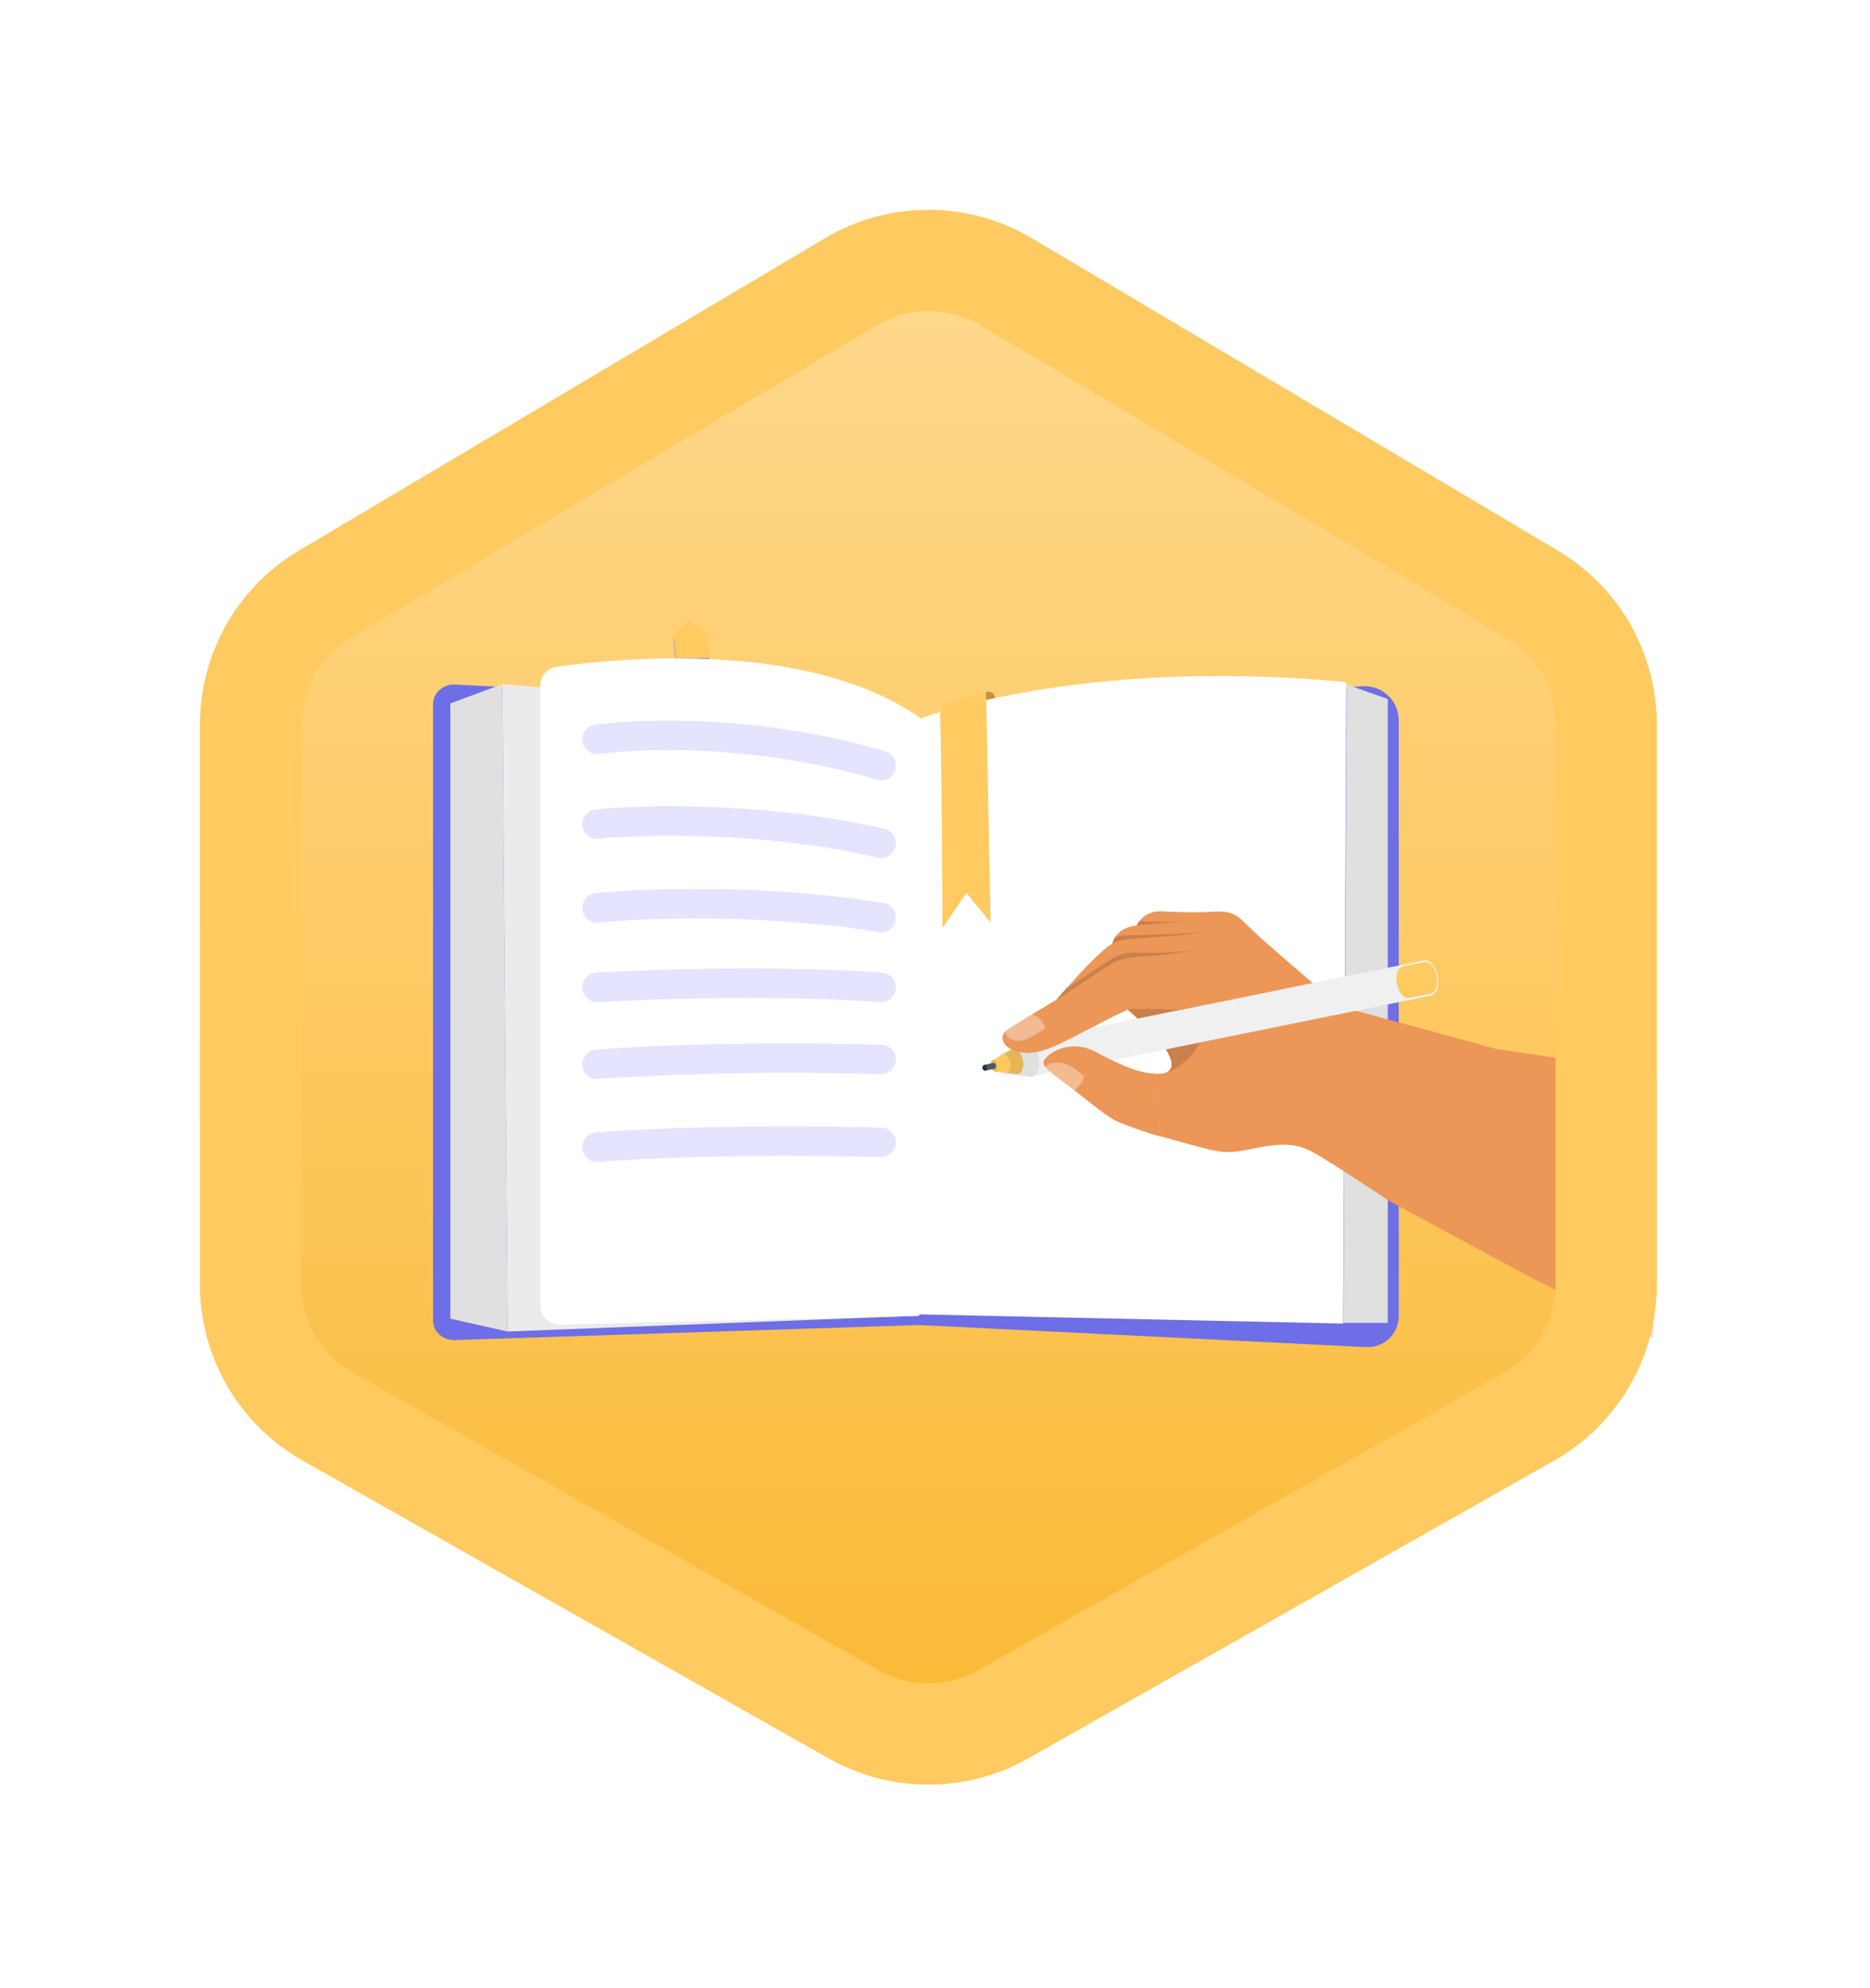 <svg width="95" height="101" viewBox="0 0 95 101" fill="none" xmlns="http://www.w3.org/2000/svg">
<g filter="url(#filter0_d_1_848)">
<path d="M10.164 31.808C10.164 28.184 12.075 24.828 15.191 22.977L41.914 7.106C45.15 5.184 49.178 5.184 52.414 7.106L79.137 22.977C82.254 24.828 84.164 28.184 84.164 31.808V60.262C84.164 63.962 82.173 67.376 78.952 69.2L52.23 84.33C49.087 86.109 45.241 86.109 42.099 84.33L15.376 69.2C12.155 67.376 10.164 63.962 10.164 60.262V31.808Z" fill="url(#paint0_linear_1_848)"/>
<g filter="url(#filter1_i_1_848)">
<path fill-rule="evenodd" clip-rule="evenodd" d="M79.025 31.809V60.262C79.025 62.112 78.029 63.819 76.419 64.731L49.697 79.861C48.125 80.75 46.202 80.75 44.631 79.861L17.909 64.731C16.298 63.819 15.303 62.112 15.303 60.262V31.809C15.303 29.997 16.258 28.319 17.817 27.393L44.539 11.522C46.157 10.56 48.171 10.56 49.789 11.522L76.511 27.393C78.07 28.319 79.025 29.997 79.025 31.809Z" fill="url(#paint1_linear_1_848)"/>
</g>
<mask id="mask0_1_848" style="mask-type:alpha" maskUnits="userSpaceOnUse" x="10" y="5" width="74" height="81">
<path d="M10 31.476C10 27.852 11.911 24.496 15.027 22.645L41.75 6.774C44.986 4.852 49.014 4.852 52.25 6.774L78.972 22.645C82.09 24.496 84 27.852 84 31.476V59.929C84 63.63 82.009 67.044 78.788 68.868L52.066 83.998C48.923 85.777 45.077 85.777 41.934 83.998L15.212 68.868C11.991 67.044 10 63.63 10 59.929V31.476Z" fill="#D9D9D9"/>
</mask>
<g mask="url(#mask0_1_848)">
<g filter="url(#filter2_di_1_848)">
<path d="M71.059 31.601V61.863C71.059 62.08 71.015 62.294 70.929 62.492C70.844 62.691 70.718 62.869 70.56 63.017C70.402 63.165 70.216 63.279 70.013 63.352C69.809 63.425 69.593 63.455 69.377 63.441L46.701 62.319L46.907 31.552L69.189 29.867C69.428 29.849 69.668 29.88 69.894 29.959C70.12 30.038 70.327 30.163 70.503 30.326C70.678 30.488 70.819 30.686 70.914 30.905C71.01 31.125 71.059 31.361 71.059 31.601Z" fill="#7A7AFF"/>
<path d="M71.059 31.601V61.863C71.059 62.08 71.015 62.294 70.929 62.492C70.844 62.691 70.718 62.869 70.56 63.017C70.402 63.165 70.216 63.279 70.013 63.352C69.809 63.425 69.593 63.455 69.377 63.441L46.701 62.319L46.907 31.552L69.189 29.867C69.428 29.849 69.668 29.88 69.894 29.959C70.12 30.038 70.327 30.163 70.503 30.326C70.678 30.488 70.819 30.686 70.914 30.905C71.01 31.125 71.059 31.361 71.059 31.601Z" fill="black" fill-opacity="0.1"/>
<path d="M68.415 29.779L70.503 30.515V61.569V62.211L68.247 62.208L68.415 29.779Z" fill="#E0E0E0"/>
<path d="M50.098 49.518C50.134 49.518 50.168 49.504 50.193 49.478C50.219 49.453 50.233 49.419 50.233 49.383C50.233 49.347 50.219 49.313 50.193 49.288C50.168 49.263 50.134 49.248 50.098 49.248C50.062 49.248 50.028 49.263 50.003 49.288C49.978 49.313 49.964 49.347 49.964 49.383C49.964 49.419 49.978 49.453 50.003 49.478C50.028 49.504 50.062 49.518 50.098 49.518Z" fill="white"/>
<path d="M49.951 35.165C50.027 35.172 50.104 35.165 50.178 35.146C50.102 35.136 50.025 35.143 49.951 35.165Z" fill="#E0E0E0"/>
<path d="M50.181 35.147L50.182 35.145L50.178 35.147H50.181Z" fill="#E0E0E0"/>
<path d="M50.094 30.143C50.094 30.143 50.436 30.114 50.504 30.334L50.57 30.555L50.094 30.662V30.143Z" fill="#7A7AFF"/>
<path d="M50.094 30.144C50.094 30.144 50.435 30.115 50.503 30.335L50.57 30.555L50.094 30.663V30.144Z" fill="#C59536"/>
<path d="M69.534 50.572L71.5 50.563L72.474 51.744L71.5 53.005H69.523L69.534 50.572Z" fill="#FFCA5F"/>
<path d="M22 30.77V62.095C22 62.663 22.514 63.113 23.125 63.083L46.701 62.319C47.267 62.29 46.907 61.256 46.907 60.73L40.569 31.593C40.569 31.067 40.125 30.633 39.559 30.605L23.125 29.781C22.513 29.747 22 30.202 22 30.77Z" fill="#7A7AFF"/>
<path d="M22 30.77V62.095C22 62.663 22.514 63.113 23.125 63.083L46.701 62.319C47.267 62.29 46.907 61.256 46.907 60.73L40.569 31.593C40.569 31.067 40.125 30.633 39.559 30.605L23.125 29.781C22.513 29.747 22 30.202 22 30.77Z" fill="black" fill-opacity="0.1"/>
<path d="M25.52 29.758L25.783 62.65L46.704 61.847L46.906 31.553L25.52 29.758Z" fill="#EBEBEB"/>
<path d="M34.333 28.676L34.214 27.464L35.049 26.736L35.942 27.467L36.06 28.676H34.333Z" fill="#7A7AFF"/>
<path d="M27.442 29.842C27.442 29.36 27.783 28.948 28.26 28.88C31.168 28.463 41.131 27.414 46.873 31.564L46.672 61.857L28.466 62.305C27.905 62.319 27.442 61.867 27.442 61.305V29.842Z" fill="white"/>
<path d="M29.927 33.497L29.929 33.496H29.926L29.927 33.497Z" fill="#E0E0E0"/>
<path d="M44.962 34.039L44.901 34.017C44.921 34.026 44.941 34.033 44.962 34.039Z" fill="#E0E0E0"/>
<path d="M22.88 30.738L25.52 29.758L25.783 62.65L22.88 61.998V30.738Z" fill="#E0E0E0"/>
<path d="M34.333 28.439L34.214 27.227L35.049 26.498L35.942 27.229L36.06 28.439H34.333Z" fill="#FFCA5F"/>
<path d="M46.815 31.488C46.815 31.488 54.889 28.372 68.396 29.656L68.233 62.247L46.581 61.777L46.815 31.488Z" fill="white"/>
<path d="M47.765 31.402C47.841 33.724 47.884 42.147 47.884 42.147L49.09 40.361L50.324 41.869L50.094 30.147L48.314 30.656C48.152 30.701 48.011 30.8 47.911 30.935C47.812 31.07 47.761 31.235 47.765 31.402Z" fill="#FFCA5F"/>
<path d="M30.331 32.565C33.484 32.161 39.215 32.239 44.76 33.893M30.331 36.87C32.696 36.627 38.893 36.482 44.76 37.84M30.331 41.129C32.617 40.887 38.704 40.644 44.76 41.615M30.331 45.167C32.933 45.005 39.461 44.779 44.76 45.167M30.331 49.071C32.302 48.909 37.947 48.634 44.76 48.828M30.331 53.282C32.302 53.121 37.947 52.846 44.76 53.04" stroke="#E4E4FF" stroke-width="1.5" stroke-linecap="round"/>
<g filter="url(#filter3_d_1_848)">
<path d="M62.132 40.819C61.027 40.887 60.221 40.83 59.5 40.8C58.778 40.771 58.372 41.235 58.258 41.517C57.354 41.635 57.146 42.06 57 42.459L56.534 44.71C56.534 44.71 59.108 46.834 59.624 47.639L59.63 47.648C59.852 47.995 60.325 48.734 59.756 48.992C59.592 49.054 59.417 49.077 59.242 49.061L59.459 52.232C60.526 52.534 60.797 52.609 61.746 52.856C62.968 53.175 63.396 53 64.484 52.794C66.085 52.49 66.696 52.73 67.506 53.215C68.436 53.769 69.639 54.568 71.08 55.522L78.56 59.556L84.5 62.499L84.207 48.943L76.493 47.792C76.493 47.792 71.41 46.392 69.872 45.987C68.462 45.614 68.27 45.359 67.329 44.562C66.6 43.943 64.781 42.386 64.159 41.792C63.41 41.076 63.237 40.75 62.132 40.819Z" fill="#EC9658"/>
<path d="M58.249 41.513C58.281 41.44 58.322 41.371 58.371 41.308C58.85 41.299 59.759 41.391 60.794 41.31C59.988 41.411 59.543 41.374 58.249 41.513Z" fill="#C9804B"/>
<path d="M57.145 42.127C57.563 41.955 57.928 42.035 58.539 42.003C59.307 41.964 60.814 41.972 61.622 41.824C60.955 42.072 58.554 42.746 56.838 43.222L56.996 42.457C57.035 42.342 57.085 42.232 57.145 42.127Z" fill="#C9804B"/>
<path d="M57.349 43.826L61.299 43.913C61.299 43.913 61.661 45.844 61.62 46.867C61.578 47.89 60.231 49.033 59.346 49.092L59.323 49.063C59.47 49.071 59.617 49.047 59.753 48.993C60.326 48.733 59.841 47.984 59.621 47.64C59.105 46.835 56.531 44.711 56.531 44.711L56.647 44.151L57.349 43.826Z" fill="#C9804B"/>
<path d="M63.624 42.304C62.721 41.558 62.139 41.709 61.373 41.881C60.607 42.053 58.832 42.132 58.049 42.206C57.267 42.281 57.071 42.309 56.31 43.008C55.549 43.707 54.17 45.297 54.17 45.297C54.17 45.297 62.073 44.033 62.845 43.822C63.617 43.611 64.356 43.136 63.624 42.304Z" fill="#EC9658"/>
<path d="M56.873 42.992C56.872 42.994 56.87 42.995 56.868 42.996C56.866 42.997 56.864 42.998 56.862 42.998C56.837 42.972 56.834 42.916 56.825 42.882C56.815 42.849 56.801 42.797 56.787 42.756C56.773 42.714 56.758 42.675 56.74 42.634C56.763 42.616 56.786 42.6 56.807 42.584C56.845 42.687 56.87 42.795 56.882 42.905C56.889 42.934 56.886 42.965 56.873 42.992ZM57.339 42.764C57.327 42.65 57.304 42.538 57.269 42.429C57.259 42.401 57.248 42.374 57.235 42.347C57.262 42.334 57.291 42.327 57.319 42.319C57.334 42.348 57.344 42.378 57.354 42.409C57.396 42.525 57.415 42.647 57.408 42.77C57.407 42.809 57.344 42.798 57.339 42.764ZM57.077 42.494C57.105 42.556 57.129 42.621 57.149 42.686C57.193 42.82 57.212 42.96 57.206 43.1C57.203 43.135 57.15 43.117 57.146 43.09C57.134 42.968 57.113 42.846 57.082 42.726C57.066 42.67 57.046 42.614 57.023 42.56C57.009 42.533 56.995 42.503 56.98 42.474C57.004 42.462 57.025 42.447 57.047 42.435C57.057 42.456 57.067 42.475 57.077 42.494Z" fill="#C9804B"/>
<path d="M58.598 42.913C59.559 42.921 60.52 42.865 61.474 42.748L62.173 43.475L61.767 44.036C59.403 44.46 54.172 45.297 54.172 45.297C54.172 45.297 54.376 45.062 54.667 44.733C54.667 44.733 56.167 43.741 56.839 43.299C57.511 42.857 57.938 42.897 58.598 42.913Z" fill="#C9804B"/>
<path d="M56.236 47.982C56.298 48.017 56.358 48.054 56.425 48.086C57.306 48.536 58.227 49.025 59.242 49.062L59.461 52.239C58.743 52.038 58.039 51.795 57.351 51.509C56.752 51.278 55.575 50.25 54.731 49.622C53.888 48.993 53.502 48.746 53.514 48.474C53.523 48.16 54.763 47.16 56.236 47.982Z" fill="#EC9658"/>
<path d="M57.058 51.359C57.084 51.334 57.109 51.31 57.133 51.285C57.183 51.23 57.231 51.174 57.274 51.114C57.313 51.05 57.357 50.99 57.407 50.935C57.421 50.924 57.456 50.932 57.452 50.953C57.429 51.033 57.391 51.107 57.34 51.172C57.291 51.243 57.236 51.311 57.176 51.373C57.165 51.385 57.153 51.395 57.142 51.406L57.058 51.359Z" fill="#C9804B"/>
<path d="M56.781 51.154C56.871 51.075 56.953 50.987 57.026 50.892C57.087 50.811 57.139 50.723 57.181 50.63C57.211 50.565 57.235 50.497 57.252 50.427C57.265 50.371 57.273 50.314 57.29 50.259C57.295 50.245 57.328 50.246 57.331 50.261C57.35 50.379 57.337 50.501 57.294 50.612C57.256 50.728 57.201 50.838 57.131 50.939C57.054 51.048 56.966 51.147 56.866 51.236L56.766 51.169C56.768 51.166 56.776 51.162 56.781 51.154Z" fill="#C9804B"/>
<path d="M56.66 50.856C56.725 50.788 56.785 50.715 56.84 50.638C56.863 50.604 56.884 50.57 56.904 50.535C56.919 50.496 56.941 50.462 56.969 50.432C56.984 50.424 57.018 50.43 57.017 50.45C57.001 50.545 56.962 50.635 56.905 50.712C56.854 50.792 56.797 50.867 56.735 50.938C56.695 50.982 56.653 51.024 56.61 51.066L56.517 51C56.566 50.953 56.614 50.906 56.66 50.856Z" fill="#C9804B"/>
<path d="M55.079 49.884C55.324 49.715 55.502 49.466 55.584 49.179C55.584 49.179 55.03 48.704 54.669 48.563C54.309 48.422 53.699 48.479 53.615 48.722C53.798 49.091 54.41 49.406 55.079 49.884Z" fill="white" fill-opacity="0.35"/>
<path opacity="0.3" d="M55.079 49.884C55.001 49.828 54.924 49.775 54.848 49.723C55.071 49.513 55.318 49.331 55.585 49.181C55.503 49.467 55.324 49.715 55.079 49.884Z" fill="white"/>
<path d="M60.437 45.813C59.535 45.738 57.965 45.713 57.801 45.786C56.872 46.198 55.949 46.725 54.967 47.217C53.986 47.709 53.273 48.077 52.405 47.972C51.622 47.877 51.101 47.242 51.692 46.818C52.198 46.454 53.289 45.839 54.169 45.298C55.05 44.757 56.277 43.878 56.994 43.45C57.711 43.021 58.687 43.145 59.815 42.992C60.796 42.858 61.975 42.571 62.649 42.795C63.322 43.019 65.014 44.295 65.651 44.751L60.437 45.813Z" fill="#EC9658"/>
<path d="M56.961 43.527C56.983 43.582 57.01 43.636 57.041 43.687C57.107 43.792 57.182 43.892 57.264 43.985C57.284 44.01 57.241 44.023 57.223 44.011C57.119 43.927 57.033 43.823 56.971 43.705C56.936 43.648 56.907 43.588 56.881 43.526L56.879 43.521C56.901 43.509 56.921 43.495 56.942 43.483L56.961 43.527Z" fill="#C9804B"/>
<path d="M57.946 43.829C57.947 43.852 57.902 43.845 57.898 43.827C57.868 43.681 57.808 43.543 57.723 43.421C57.683 43.368 57.638 43.319 57.589 43.276L57.539 43.237C57.572 43.229 57.605 43.221 57.638 43.213C57.692 43.26 57.74 43.313 57.781 43.37C57.882 43.503 57.939 43.663 57.946 43.829Z" fill="#C9804B"/>
<path d="M57.578 43.695C57.635 43.798 57.679 43.907 57.709 44.02C57.733 44.117 57.775 44.254 57.728 44.348C57.728 44.348 57.716 44.354 57.714 44.351C57.691 44.302 57.676 44.25 57.668 44.197C57.656 44.141 57.642 44.085 57.624 44.031C57.56 43.829 57.453 43.644 57.31 43.488C57.268 43.443 57.222 43.4 57.174 43.361C57.209 43.343 57.243 43.326 57.284 43.314C57.316 43.345 57.348 43.377 57.377 43.41C57.456 43.496 57.523 43.592 57.578 43.695Z" fill="#C9804B"/>
<path d="M53.672 45.612C53.702 45.642 53.731 45.675 53.76 45.706C53.818 45.772 53.874 45.839 53.928 45.909C53.931 45.913 53.933 45.917 53.934 45.921C53.936 45.926 53.936 45.93 53.935 45.935C53.935 45.94 53.933 45.944 53.931 45.948C53.929 45.952 53.925 45.955 53.922 45.958C53.902 45.968 53.88 45.956 53.869 45.941C53.821 45.879 53.771 45.817 53.716 45.754L53.635 45.667L53.605 45.637L53.663 45.602L53.672 45.612Z" fill="#C9804B"/>
<path d="M54.039 45.717C53.977 45.651 53.91 45.588 53.84 45.53L53.816 45.51L53.895 45.463L53.903 45.47C53.975 45.533 54.042 45.601 54.106 45.673C54.168 45.745 54.226 45.82 54.279 45.899C54.341 45.979 54.388 46.069 54.419 46.165C54.427 46.182 54.394 46.189 54.384 46.177C54.322 46.098 54.273 46.01 54.213 45.93C54.159 45.856 54.101 45.785 54.039 45.717Z" fill="#C9804B"/>
<path d="M54.322 45.737C54.243 45.64 54.159 45.548 54.069 45.46C54.047 45.439 54.025 45.419 54.002 45.4C54.025 45.388 54.045 45.373 54.068 45.359L54.115 45.402C54.21 45.499 54.296 45.604 54.373 45.716C54.39 45.746 54.339 45.758 54.322 45.737Z" fill="#C9804B"/>
<path d="M52.938 46.036C53.532 46.246 53.606 46.74 53.606 46.74C53.3 46.956 52.975 47.142 52.635 47.297C52.153 47.502 51.77 47.308 51.611 47.093C51.453 46.877 51.898 46.615 52.938 46.036Z" fill="white" fill-opacity="0.35"/>
<path opacity="0.3" d="M52.77 46.129C52.825 46.102 52.88 46.068 52.938 46.035C53.532 46.245 53.606 46.739 53.606 46.739C53.421 46.73 52.944 46.409 52.77 46.129Z" fill="white"/>
<path d="M62.411 42.63C62.761 42.69 63.052 42.895 63.332 43.101C63.486 43.219 63.647 43.328 63.814 43.426C63.825 43.432 63.807 43.443 63.8 43.44C63.497 43.318 63.229 43.121 62.948 42.963C62.652 42.783 62.306 42.702 61.961 42.731C61.758 42.741 61.556 42.767 61.353 42.785C61.338 42.787 61.341 42.772 61.353 42.768C61.685 42.648 62.059 42.572 62.411 42.63Z" fill="#C9804B"/>
<path d="M52.566 47.411L52.925 49.196L53.099 49.16L73.2 45.082C73.229 45.076 73.257 45.066 73.283 45.053C73.397 44.983 73.48 44.873 73.514 44.744C73.645 44.356 73.53 43.791 73.258 43.484C73.194 43.405 73.109 43.344 73.014 43.309C72.988 43.3 72.961 43.294 72.933 43.292C72.909 43.289 72.884 43.289 72.859 43.292C72.859 43.292 72.852 43.296 72.847 43.294L72.843 43.296L52.566 47.411Z" fill="#F0F0F0"/>
<path d="M52.984 47.599C52.713 47.291 52.386 47.357 52.256 47.746C52.126 48.136 52.24 48.7 52.511 49.007C52.783 49.315 53.109 49.248 53.239 48.86C53.37 48.471 53.255 47.906 52.984 47.599Z" fill="#FFCA5F"/>
<path d="M51.368 48.065C51.375 48.062 51.382 48.058 51.389 48.054L52.455 47.46L52.468 47.453C52.474 47.45 52.481 47.446 52.488 47.443L52.499 47.438C52.646 47.368 52.826 47.419 52.986 47.601C53.258 47.908 53.372 48.473 53.242 48.862C53.166 49.088 53.024 49.204 52.866 49.203L52.856 49.201C52.84 49.201 52.824 49.199 52.808 49.196L52.798 49.195L51.587 49.063C51.514 49.051 51.449 49.012 51.404 48.954C51.325 48.854 51.27 48.737 51.245 48.612C51.219 48.486 51.224 48.357 51.258 48.234C51.274 48.167 51.313 48.107 51.368 48.065Z" fill="#E0E0E0"/>
<path d="M50.925 48.369L51.892 47.83C51.9 47.825 51.909 47.82 51.918 47.817C52.023 47.764 52.152 47.8 52.267 47.931C52.365 48.055 52.433 48.2 52.464 48.355C52.495 48.51 52.49 48.67 52.448 48.822C52.394 48.981 52.295 49.064 52.184 49.064L52.178 49.066L52.147 49.063L51.034 48.937C50.993 48.93 50.956 48.908 50.931 48.876C50.886 48.819 50.855 48.753 50.841 48.682C50.827 48.612 50.83 48.539 50.849 48.47C50.854 48.449 50.863 48.429 50.876 48.411C50.889 48.394 50.906 48.38 50.925 48.369Z" fill="#FFCA5F"/>
<path opacity="0.1" d="M50.925 48.369L51.892 47.83C51.9 47.825 51.909 47.82 51.918 47.817C52.023 47.764 52.152 47.8 52.267 47.931C52.365 48.055 52.433 48.2 52.464 48.355C52.495 48.51 52.49 48.67 52.448 48.822C52.394 48.981 52.295 49.064 52.184 49.064L52.178 49.066L52.147 49.063L51.034 48.937C50.993 48.93 50.956 48.908 50.931 48.876C50.886 48.819 50.855 48.753 50.841 48.682C50.827 48.612 50.83 48.539 50.849 48.47C50.854 48.449 50.863 48.429 50.876 48.411C50.889 48.394 50.906 48.38 50.925 48.369Z" fill="black"/>
<path d="M50.847 48.468C50.828 48.538 50.826 48.611 50.841 48.682C50.855 48.752 50.886 48.818 50.931 48.875C50.956 48.907 50.993 48.929 51.033 48.936L51.596 49C51.687 49.009 51.764 48.95 51.807 48.826C51.837 48.715 51.841 48.598 51.819 48.486C51.796 48.373 51.746 48.267 51.675 48.177C51.593 48.083 51.5 48.057 51.424 48.093L51.404 48.103L50.925 48.37C50.906 48.38 50.89 48.394 50.876 48.411C50.863 48.428 50.853 48.448 50.847 48.468Z" fill="#FFCA5F"/>
<path opacity="0.1" d="M51.082 48.42C50.995 48.321 50.891 48.343 50.847 48.468C50.828 48.537 50.825 48.61 50.839 48.681C50.854 48.751 50.884 48.817 50.929 48.874C51.016 48.973 51.121 48.951 51.165 48.826C51.184 48.756 51.187 48.683 51.172 48.613C51.158 48.542 51.127 48.476 51.082 48.42Z" fill="black"/>
<path d="M71.754 43.61L71.761 43.607C71.764 43.605 71.768 43.603 71.771 43.602L72.845 43.385C72.853 43.382 72.862 43.381 72.87 43.38L72.876 43.377C72.989 43.361 73.116 43.416 73.231 43.545C73.356 43.703 73.442 43.888 73.481 44.085C73.521 44.282 73.514 44.486 73.46 44.68C73.402 44.856 73.298 44.958 73.179 44.982L72.091 45.202C72.09 45.203 72.088 45.203 72.087 45.204L72.081 45.207C71.964 45.226 71.834 45.172 71.715 45.037C71.59 44.88 71.504 44.694 71.465 44.497C71.425 44.3 71.432 44.096 71.485 43.902C71.541 43.741 71.641 43.639 71.754 43.61Z" fill="#FFCA5F"/>
<path d="M50.527 48.599L50.974 48.5C50.987 48.498 51.001 48.499 51.014 48.505C51.027 48.51 51.038 48.519 51.045 48.53C51.068 48.559 51.084 48.593 51.091 48.629C51.098 48.665 51.097 48.703 51.087 48.738C51.084 48.751 51.078 48.763 51.069 48.772C51.06 48.782 51.049 48.789 51.036 48.793L50.59 48.893C50.565 48.898 50.539 48.896 50.515 48.887C50.484 48.877 50.457 48.857 50.439 48.83C50.42 48.803 50.411 48.771 50.412 48.738C50.413 48.706 50.425 48.674 50.446 48.649C50.467 48.624 50.495 48.606 50.527 48.598L50.527 48.599Z" fill="#455A64"/>
<path d="M50.499 48.609C50.507 48.605 50.515 48.6 50.523 48.598C50.535 48.598 50.547 48.602 50.557 48.608C50.568 48.613 50.577 48.621 50.584 48.631C50.607 48.66 50.623 48.694 50.63 48.73C50.637 48.766 50.636 48.804 50.626 48.839C50.623 48.852 50.617 48.864 50.608 48.873C50.599 48.883 50.588 48.889 50.576 48.893C50.574 48.895 50.571 48.896 50.568 48.897C50.566 48.898 50.564 48.899 50.561 48.9C50.545 48.901 50.528 48.898 50.513 48.893C50.475 48.879 50.444 48.852 50.426 48.816C50.409 48.781 50.405 48.74 50.417 48.702C50.423 48.681 50.434 48.662 50.448 48.646C50.462 48.63 50.48 48.618 50.499 48.609Z" fill="#263238"/>
<path d="M63.624 42.305C62.722 41.559 62.139 41.71 61.373 41.882C60.608 42.054 58.832 42.133 58.05 42.208C57.267 42.282 57.071 42.31 56.31 43.009C55.55 43.708 54.171 45.298 54.171 45.298C54.171 45.298 62.073 44.035 62.846 43.823C63.618 43.612 64.357 43.137 63.624 42.305Z" fill="#EC9658"/>
<path d="M58.598 42.912C59.559 42.92 60.52 42.865 61.474 42.747L62.173 43.475L61.767 44.035C59.403 44.46 54.172 45.297 54.172 45.297C54.172 45.297 54.376 45.061 54.667 44.732C54.667 44.732 56.167 43.74 56.839 43.298C57.511 42.856 57.938 42.896 58.598 42.912Z" fill="#C9804B"/>
<path d="M56.236 47.981C56.299 48.017 56.359 48.053 56.426 48.085C57.307 48.535 58.227 49.024 59.242 49.061L59.461 52.239C58.744 52.038 58.039 51.794 57.352 51.509C56.753 51.277 55.575 50.249 54.732 49.621C53.888 48.992 53.502 48.745 53.515 48.474C53.524 48.16 54.763 47.159 56.236 47.981Z" fill="#EC9658"/>
<path d="M55.079 49.885C55.324 49.716 55.502 49.467 55.584 49.181C55.584 49.181 55.03 48.705 54.669 48.564C54.309 48.423 53.699 48.48 53.615 48.723C53.798 49.092 54.41 49.407 55.079 49.885Z" fill="white" fill-opacity="0.35"/>
<path d="M60.437 45.814C59.535 45.739 57.965 45.714 57.801 45.787C56.872 46.199 55.949 46.726 54.967 47.218C53.986 47.71 53.273 48.078 52.405 47.974C51.622 47.878 51.101 47.243 51.692 46.819C52.198 46.456 53.289 45.84 54.169 45.299C55.05 44.758 56.277 43.879 56.994 43.451C57.711 43.022 58.687 43.146 59.815 42.993C60.796 42.859 61.975 42.572 62.649 42.796C63.322 43.02 65.014 44.297 65.651 44.752L60.437 45.814Z" fill="#EC9658"/>
<path d="M52.939 46.038C53.532 46.247 53.606 46.741 53.606 46.741C53.301 46.957 52.976 47.144 52.635 47.298C52.153 47.503 51.77 47.309 51.612 47.094C51.453 46.878 51.899 46.616 52.939 46.038Z" fill="white" fill-opacity="0.35"/>
</g>
</g>
</g>
<path fill-rule="evenodd" clip-rule="evenodd" d="M79.025 60.262V31.808C79.025 29.996 78.07 28.319 76.511 27.393L49.789 11.521C48.171 10.56 46.157 10.56 44.539 11.521L17.817 27.393C16.258 28.319 15.303 29.996 15.303 31.808V60.262C15.303 62.112 16.298 63.819 17.909 64.731L44.631 79.86C46.203 80.75 48.126 80.75 49.697 79.86L76.419 64.731C78.03 63.819 79.025 62.112 79.025 60.262ZM15.191 22.977C12.075 24.828 10.164 28.184 10.164 31.808V60.262C10.164 63.962 12.155 67.376 15.376 69.2L42.099 84.33C45.241 86.109 49.087 86.109 52.23 84.33L78.952 69.2C82.173 67.376 84.164 63.962 84.164 60.262V31.808C84.164 28.184 82.254 24.828 79.137 22.977L52.414 7.106C49.178 5.184 45.15 5.184 41.914 7.106L15.191 22.977Z" fill="#FFCA5F"/>
</g>
<defs>
<filter id="filter0_d_1_848" x="-3" y="0.332" width="100.164" height="100.332" filterUnits="userSpaceOnUse" color-interpolation-filters="sRGB">
<feFlood flood-opacity="0" result="BackgroundImageFix"/>
<feColorMatrix in="SourceAlpha" type="matrix" values="0 0 0 0 0 0 0 0 0 0 0 0 0 0 0 0 0 0 127 0" result="hardAlpha"/>
<feOffset dy="5"/>
<feGaussianBlur stdDeviation="5"/>
<feComposite in2="hardAlpha" operator="out"/>
<feColorMatrix type="matrix" values="0 0 0 0 0.863 0 0 0 0 0.604 0 0 0 0 0.083 0 0 0 0.25 0"/>
<feBlend mode="normal" in2="BackgroundImageFix" result="effect1_dropShadow_1_848"/>
<feBlend mode="normal" in="SourceGraphic" in2="effect1_dropShadow_1_848" result="shape"/>
</filter>
<filter id="filter1_i_1_848" x="15.303" y="10.801" width="63.722" height="69.727" filterUnits="userSpaceOnUse" color-interpolation-filters="sRGB">
<feFlood flood-opacity="0" result="BackgroundImageFix"/>
<feBlend mode="normal" in="SourceGraphic" in2="BackgroundImageFix" result="shape"/>
<feColorMatrix in="SourceAlpha" type="matrix" values="0 0 0 0 0 0 0 0 0 0 0 0 0 0 0 0 0 0 127 0" result="hardAlpha"/>
<feOffset/>
<feGaussianBlur stdDeviation="0.5"/>
<feComposite in2="hardAlpha" operator="arithmetic" k2="-1" k3="1"/>
<feColorMatrix type="matrix" values="0 0 0 0 0.859 0 0 0 0 0.624 0 0 0 0 0.149 0 0 0 1 0"/>
<feBlend mode="normal" in2="shape" result="effect1_innerShadow_1_848"/>
</filter>
<filter id="filter2_di_1_848" x="20.5" y="24.998" width="65.5" height="39.946" filterUnits="userSpaceOnUse" color-interpolation-filters="sRGB">
<feFlood flood-opacity="0" result="BackgroundImageFix"/>
<feColorMatrix in="SourceAlpha" type="matrix" values="0 0 0 0 0 0 0 0 0 0 0 0 0 0 0 0 0 0 127 0" result="hardAlpha"/>
<feOffset/>
<feGaussianBlur stdDeviation="0.75"/>
<feComposite in2="hardAlpha" operator="out"/>
<feColorMatrix type="matrix" values="0 0 0 0 0.188 0 0 0 0 0.188 0 0 0 0 0.282 0 0 0 0.3 0"/>
<feBlend mode="normal" in2="BackgroundImageFix" result="effect1_dropShadow_1_848"/>
<feBlend mode="normal" in="SourceGraphic" in2="effect1_dropShadow_1_848" result="shape"/>
<feColorMatrix in="SourceAlpha" type="matrix" values="0 0 0 0 0 0 0 0 0 0 0 0 0 0 0 0 0 0 127 0" result="hardAlpha"/>
<feOffset/>
<feGaussianBlur stdDeviation="0.75"/>
<feComposite in2="hardAlpha" operator="arithmetic" k2="-1" k3="1"/>
<feColorMatrix type="matrix" values="0 0 0 0 1 0 0 0 0 1 0 0 0 0 1 0 0 0 1 0"/>
<feBlend mode="normal" in2="shape" result="effect2_innerShadow_1_848"/>
</filter>
<filter id="filter3_d_1_848" x="49.11" y="40.499" width="35.69" height="23.3" filterUnits="userSpaceOnUse" color-interpolation-filters="sRGB">
<feFlood flood-opacity="0" result="BackgroundImageFix"/>
<feColorMatrix in="SourceAlpha" type="matrix" values="0 0 0 0 0 0 0 0 0 0 0 0 0 0 0 0 0 0 127 0" result="hardAlpha"/>
<feOffset dx="-0.5" dy="0.5"/>
<feGaussianBlur stdDeviation="0.4"/>
<feComposite in2="hardAlpha" operator="out"/>
<feColorMatrix type="matrix" values="0 0 0 0 0.596 0 0 0 0 0.4 0 0 0 0 0.294 0 0 0 0.2 0"/>
<feBlend mode="normal" in2="BackgroundImageFix" result="effect1_dropShadow_1_848"/>
<feBlend mode="normal" in="SourceGraphic" in2="effect1_dropShadow_1_848" result="shape"/>
</filter>
<linearGradient id="paint0_linear_1_848" x1="47.164" y1="5.664" x2="47.164" y2="95.664" gradientUnits="userSpaceOnUse">
<stop stop-color="#FFDA91"/>
<stop offset="1" stop-color="#FAB426"/>
</linearGradient>
<linearGradient id="paint1_linear_1_848" x1="47.164" y1="5.664" x2="47.164" y2="95.664" gradientUnits="userSpaceOnUse">
<stop stop-color="#FFDA91"/>
<stop offset="1" stop-color="#FAB426"/>
</linearGradient>
</defs>
</svg>
